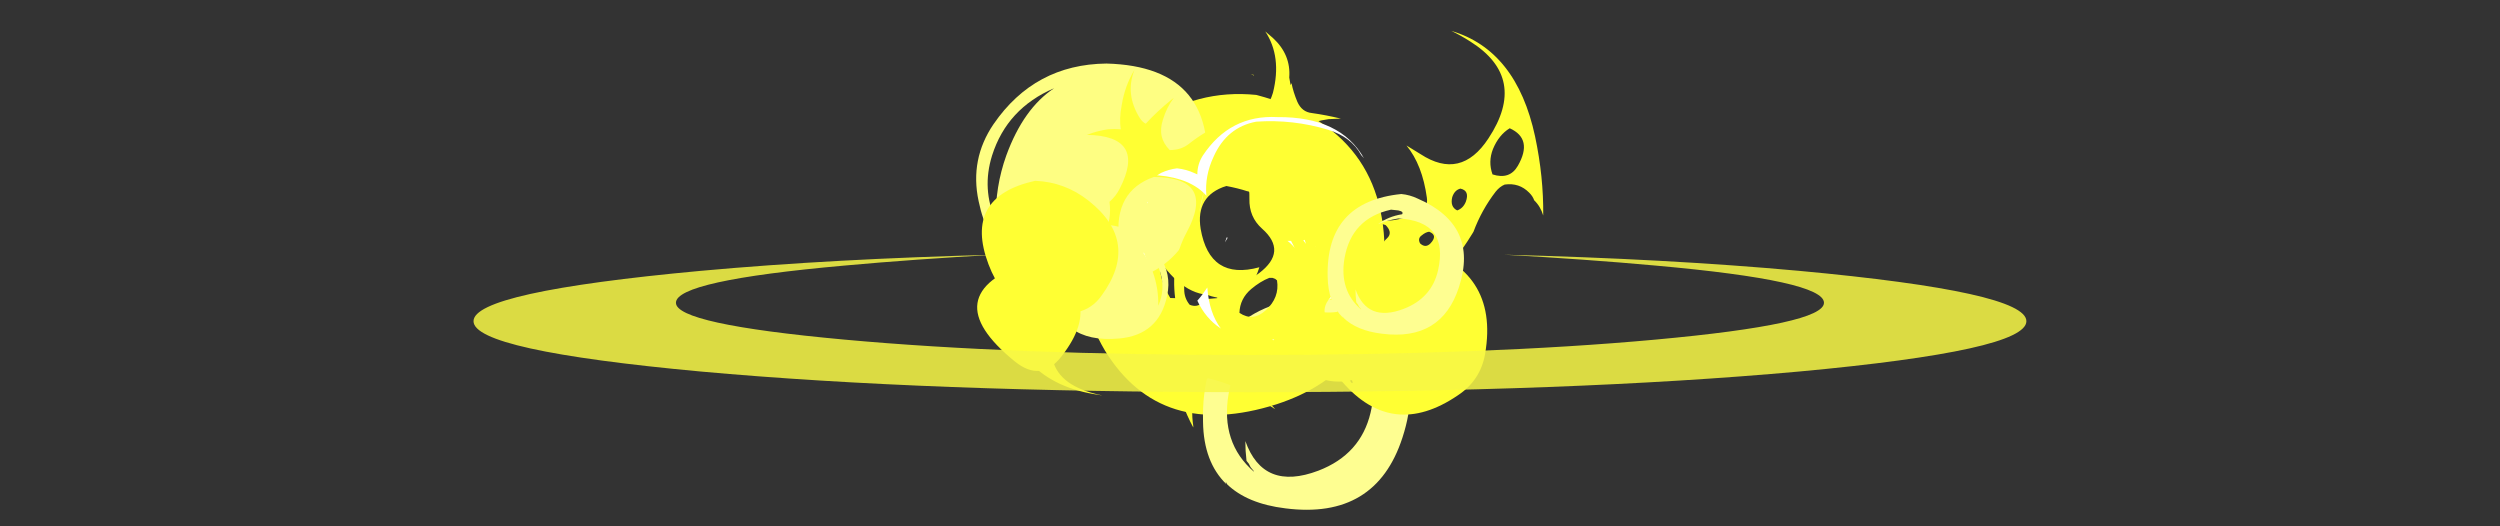 <?xml version="1.0" encoding="UTF-8" standalone="no"?>
<svg xmlns:ffdec="https://www.free-decompiler.com/flash" xmlns:xlink="http://www.w3.org/1999/xlink" ffdec:objectType="frame" height="244.75px" width="1162.7px" xmlns="http://www.w3.org/2000/svg">
  <rect width="100%" height="100%" fill="#333333" stroke="none"/>
  <g transform="matrix(1.0, 0.0, 0.0, 1.0, 579.6, 127.1)">
    <use ffdec:characterId="1267" height="21.3" transform="matrix(7.0, 0.0, 0.0, 7.0, -78.6, -83.3)" width="20.4" xlink:href="#shape0"/>
    <use ffdec:characterId="1262" height="14.8" transform="matrix(6.955, 0.0, 0.0, 6.955, -125.51, -97.545)" width="15.45" xlink:href="#shape1"/>
    <use ffdec:characterId="1268" height="18.45" transform="matrix(5.392, 0.0, 0.0, 5.392, -20.094, 10.648)" width="17.85" xlink:href="#shape2"/>
    <use ffdec:characterId="1269" height="39.1" transform="matrix(4.211, 0.0, 0.0, 4.717, -115.383, -112.732)" width="60.2" xlink:href="#shape3"/>
    <use ffdec:characterId="1270" height="19.25" transform="matrix(3.592, 0.0, 0.0, 3.592, 13.166, -18.723)" width="18.0" xlink:href="#shape4"/>
    <use ffdec:characterId="1259" height="18.55" transform="matrix(4.247, 0.0, 0.0, 4.247, 39.103, -13.053)" width="17.2" xlink:href="#shape5"/>
    <use ffdec:characterId="1268" height="18.45" transform="matrix(3.55, 0.0, 0.0, 3.55, 37.87, -36.867)" width="17.85" xlink:href="#shape2"/>
    <use ffdec:characterId="1262" height="14.8" transform="matrix(-3.592, 0.0, 0.0, 3.592, -36.25, -22.641)" width="15.45" xlink:href="#shape1"/>
    <use ffdec:characterId="1253" height="12.0" transform="matrix(-4.247, 0.0, 0.0, 4.247, -77.054, -5.516)" width="11.3" xlink:href="#shape6"/>
    <use ffdec:characterId="1260" height="17.55" transform="matrix(-3.55, 0.0, 0.0, 3.55, -59.508, -43.009)" width="17.85" xlink:href="#shape7"/>
    <use ffdec:characterId="507" height="18.3" transform="matrix(4.348, 0.0, 0.0, 3.494, -359.373, -8.645)" width="166.1" xlink:href="#shape8"/>
  </g>
  <defs>
    <g id="shape0" transform="matrix(1.0, 0.0, 0.0, 1.0, 11.0, 17.65)">
      <path d="M0.95 -10.85 L0.35 -11.2 0.3 -11.2 Q-0.3 -11.4 -1.1 -11.55 -3.15 -10.9 -2.8 -8.7 -2.2 -5.25 1.1 -6.15 0.3 -3.6 -1.6 -4.35 -3.7 -4.0 -5.5 -6.55 -5.55 -5.65 -5.2 -4.85 -4.45 -3.15 -3.35 -2.7 0.2 0.15 2.2 -4.05 4.2 -8.4 1.25 -10.6 L1.05 -10.8 0.95 -10.85 M9.4 -6.3 Q9.0 0.75 2.25 2.95 -5.45 5.4 -9.15 -0.6 -10.1 -2.2 -10.55 -4.05 -12.4 -11.5 -6.35 -15.7 -3.05 -18.0 0.9 -17.6 9.85 -15.25 9.4 -6.3 M-4.85 -7.55 L-4.9 -7.55 -4.85 -7.45 -4.85 -7.55 M-2.85 -1.85 L-2.85 -2.05 -3.05 -2.1 Q-2.9 -1.7 -2.85 -1.85" fill="#ffff33" fill-rule="evenodd" stroke="none"/>
    </g>
    <g id="shape1" transform="matrix(1.0, 0.0, 0.0, 1.0, 8.7, 13.5)">
      <path d="M6.6 -5.45 Q5.55 1.95 -2.3 1.25 -7.5 0.8 -8.55 -4.3 -9.15 -7.1 -7.55 -9.45 -4.8 -13.45 0.0 -13.5 7.7 -13.3 6.6 -5.45 M-7.4 -3.0 Q-7.45 -5.25 -6.7 -7.35 -5.55 -10.5 -3.5 -11.85 -6.65 -10.5 -7.65 -7.35 -8.35 -5.1 -7.4 -3.0" fill="#fefe82" fill-rule="evenodd" stroke="none"/>
    </g>
    <g id="shape2" transform="matrix(1.0, 0.0, 0.0, 1.0, 9.05, 17.75)">
      <path d="M0.7 -15.1 Q0.95 -15.45 0.2 -15.6 L-0.75 -15.7 Q-5.95 -14.55 -6.85 -9.3 -7.55 -5.1 -4.65 -2.6 L-4.7 -2.7 -4.95 -3.0 -5.1 -3.3 -5.3 -3.55 Q-5.4 -4.4 -5.4 -5.25 -3.85 -0.9 0.9 -2.7 4.55 -4.1 5.4 -7.7 6.9 -14.2 0.2 -14.55 -1.3 -14.3 -2.45 -13.8 -1.15 -14.8 0.7 -15.1 M0.6 -17.75 Q1.7 -17.65 2.75 -17.15 10.8 -13.65 8.15 -5.55 5.85 1.55 -1.95 0.55 -5.25 0.15 -7.0 -1.55 L-6.95 -1.5 -7.1 -1.75 -7.05 -1.55 Q-9.0 -3.45 -9.05 -6.9 -9.3 -16.75 0.6 -17.75" fill="#fefe91" fill-rule="evenodd" stroke="none"/>
    </g>
    <g id="shape3" transform="matrix(1.0, 0.0, 0.0, 1.0, 27.4, 29.9)">
      <path d="M2.95 -29.2 Q4.95 -27.55 4.75 -25.3 L4.9 -24.55 5.0 -24.75 Q5.2 -23.85 5.65 -22.9 6.15 -21.9 7.25 -21.8 8.85 -21.6 10.45 -21.25 L9.1 -21.2 Q7.55 -21.0 6.05 -20.45 2.65 -19.15 1.95 -15.9 1.35 -13.05 4.3 -12.8 8.6 -12.4 12.8 -11.45 16.25 -10.65 19.25 -12.15 20.1 -12.55 19.95 -13.45 19.45 -16.7 17.7 -18.6 L19.25 -17.75 Q23.7 -15.15 26.75 -19.3 31.15 -25.25 24.75 -28.85 23.7 -29.45 22.65 -29.9 29.85 -28.0 31.9 -19.5 32.85 -15.5 32.8 -11.7 32.5 -12.6 31.8 -13.2 31.65 -13.6 31.25 -13.95 30.15 -14.95 28.55 -14.75 28.0 -14.55 27.55 -14.05 26.0 -12.25 25.1 -10.1 L25.0 -9.95 Q20.65 -3.6 14.05 -0.5 10.45 0.1 6.7 0.1 3.85 0.05 1.35 1.1 0.8 1.35 0.45 1.6 -1.25 2.4 0.3 4.6 1.5 6.3 2.9 7.1 L3.2 7.4 1.5 6.45 Q-1.2 5.0 -4.2 4.35 -5.25 4.65 -5.65 5.8 -6.15 7.35 -5.85 9.05 L-5.85 9.2 Q-6.55 8.05 -7.1 6.7 -7.75 5.05 -7.75 3.65 L-8.25 4.15 Q-6.95 0.75 -9.9 -2.3 -13.7 -6.2 -19.1 -6.4 -22.8 -5.05 -23.0 -1.05 -23.1 0.45 -22.3 1.5 L-21.35 2.6 Q-20.6 5.15 -16.1 6.0 L-15.9 6.05 -16.2 6.0 Q-25.95 4.8 -27.25 -4.2 L-27.4 -5.7 Q-26.6 -4.55 -25.0 -3.75 -24.35 -3.45 -24.05 -3.95 -21.55 -7.7 -18.4 -10.45 -18.6 -9.7 -18.5 -8.75 -18.5 -8.25 -18.2 -8.35 -14.6 -9.5 -15.1 -13.05 -14.4 -13.6 -14.0 -14.3 -10.95 -19.55 -17.6 -19.65 -16.45 -20.05 -15.25 -20.2 -14.55 -20.25 -13.85 -20.2 -14.05 -21.25 -13.75 -22.6 -13.4 -24.5 -12.35 -26.05 -13.4 -23.65 -11.75 -21.3 -11.45 -20.9 -11.1 -20.75 -9.8 -22.0 -8.35 -23.05 L-8.0 -23.3 Q-8.8 -22.35 -9.2 -21.15 -9.85 -19.4 -8.45 -18.15 -7.2 -18.15 -6.35 -18.75 -2.8 -21.25 1.35 -21.7 2.1 -21.75 2.2 -22.35 L2.2 -22.5 Q2.65 -22.9 2.95 -23.8 3.95 -27.35 2.1 -29.85 L2.95 -29.2 M-10.25 5.45 Q-9.85 5.15 -9.5 4.8 L-8.4 4.3 Q-9.2 5.0 -10.25 5.45 M-7.85 -3.55 Q-8.35 -7.1 -6.6 -10.0 -3.3 -15.45 -10.2 -15.5 -14.65 -14.1 -14.05 -9.3 -13.3 -3.5 -7.85 -3.55 M-6.0 -6.3 Q-6.25 -6.25 -6.45 -6.0 -6.6 -5.85 -6.7 -5.65 -6.9 -5.05 -6.85 -4.4 -6.85 -3.55 -6.25 -2.9 -5.45 -2.6 -4.85 -3.1 L-4.55 -3.45 -3.2 -3.55 -3.2 -3.6 Q-3.8 -3.7 -4.4 -3.9 L-4.45 -4.0 Q-4.4 -4.7 -4.6 -5.35 -4.9 -6.4 -6.0 -6.3 M-11.9 -6.7 Q-11.7 -6.75 -11.6 -6.2 -11.55 -5.95 -11.9 -6.7 M23.3 -12.2 Q23.95 -12.4 24.25 -13.05 24.7 -14.15 23.65 -14.35 23.0 -14.2 22.75 -13.5 22.5 -12.55 23.3 -12.2 M27.25 -18.25 Q26.7 -17.0 27.2 -15.75 29.1 -15.2 30.0 -16.6 31.7 -19.25 29.1 -20.3 27.9 -19.65 27.25 -18.25 M15.4 -10.75 Q15.15 -10.85 14.9 -10.85 L12.75 -10.95 12.2 -10.8 11.8 -10.6 11.65 -10.5 Q11.3 -9.3 12.4 -9.2 14.1 -9.05 15.5 -8.15 16.05 -7.9 15.8 -8.15 15.65 -8.3 15.45 -8.4 L15.3 -8.45 Q14.7 -8.75 15.55 -9.45 16.15 -9.95 15.55 -10.6 L15.4 -10.75 M20.2 -10.1 Q19.8 -10.05 19.4 -9.75 18.9 -9.45 19.2 -8.95 19.8 -8.45 20.35 -8.95 21.2 -9.75 20.2 -10.1 M2.55 -5.55 Q1.55 -5.2 0.55 -4.45 -0.7 -3.5 -0.75 -2.1 0.75 -1.2 2.15 -2.35 3.7 -3.6 3.4 -5.3 L3.2 -5.45 2.9 -5.55 2.55 -5.55 M1.75 -10.4 Q0.3 -11.55 0.35 -13.35 0.4 -16.85 -2.0 -18.0 -5.2 -15.1 -5.35 -10.3 -5.4 -8.9 -4.95 -7.75 -3.05 -3.05 1.4 -6.0 4.6 -8.15 1.75 -10.4 M8.65 -10.0 Q7.8 -10.15 6.9 -10.2 6.45 -10.05 6.05 -9.75 4.7 -8.5 4.8 -7.2 4.6 -6.55 4.8 -5.8 6.3 -0.3 13.05 -3.05 16.25 -4.4 15.25 -7.35 L15.15 -7.65 14.95 -8.0 14.85 -8.0 Q14.45 -8.35 13.75 -8.25 L13.35 -8.15 Q12.4 -8.35 11.6 -8.85 10.3 -9.65 8.85 -9.95 L8.75 -10.0 8.65 -10.0 M0.55 -17.3 Q1.1 -17.5 1.6 -17.7 2.9 -18.3 1.85 -18.0 2.2 -18.7 2.15 -19.55 2.15 -20.85 0.9 -21.0 -0.15 -20.6 -0.35 -19.45 -0.6 -17.95 0.55 -17.3 M0.85 -25.55 L0.85 -25.5 0.5 -25.65 0.85 -25.55" fill="#ffff33" fill-rule="evenodd" stroke="none"/>
      <path d="M-5.4 -3.3 Q-4.85 -3.85 -4.3 -4.6 -4.1 -2.1 -2.8 -0.55 -4.5 -1.55 -5.4 -3.3 M-10.85 -13.05 L-10.9 -12.9 -10.95 -12.95 -10.85 -13.05 M-11.0 -7.35 Q-11.2 -7.6 -11.4 -7.95 L-11.3 -8.05 Q-11.15 -7.65 -11.0 -7.35 M-2.35 -9.05 L-2.15 -9.55 -2.05 -9.5 -2.35 -9.05 M2.85 0.55 L3.1 0.5 3.0 0.6 2.85 0.55 M9.3 -6.85 Q10.2 -5.45 10.2 -3.65 L10.0 -3.7 Q9.3 -3.55 8.75 -3.25 9.3 -5.1 9.3 -6.85 M5.35 -8.5 Q5.0 -8.9 4.55 -9.2 L4.95 -9.2 5.35 -8.5 M6.3 -9.25 L6.45 -9.3 6.6 -8.9 6.3 -9.25 M7.95 -8.4 L7.9 -7.9 7.65 -8.65 7.95 -8.4 M13.0 -17.35 L12.7 -17.65 Q11.6 -19.45 9.05 -20.15 5.15 -21.2 1.1 -20.95 -2.15 -20.4 -3.6 -17.5 -4.6 -15.6 -4.4 -13.65 -6.1 -15.35 -9.65 -15.65 L-9.85 -15.65 -9.4 -15.9 Q-8.55 -16.25 -7.65 -16.35 -6.6 -16.25 -5.65 -15.85 L-5.4 -15.75 Q-5.4 -16.75 -4.8 -17.6 -1.8 -21.65 3.45 -21.4 10.4 -21.45 13.0 -17.35" fill="#ffffff" fill-rule="evenodd" stroke="none"/>
    </g>
    <g id="shape4" transform="matrix(1.0, 0.0, 0.0, 1.0, 9.35, 15.75)">
      <path d="M2.05 -4.6 Q3.95 -7.8 1.1 -9.3 -1.05 -8.9 -2.4 -7.05 -3.3 -5.8 -2.5 -4.45 -0.2 -0.85 2.05 -4.6 M8.45 -4.75 Q7.9 -1.05 5.0 1.1 4.1 1.9 3.0 2.45 -1.7 4.85 -6.15 1.7 -10.55 -1.45 -8.95 -7.1 -7.0 -13.8 -0.3 -15.7 6.75 -16.0 8.35 -9.2 8.9 -6.85 8.45 -4.75" fill="#ffff33" fill-rule="evenodd" stroke="none"/>
    </g>
    <g id="shape5" transform="matrix(1.0, 0.0, 0.0, 1.0, 9.7, 16.6)">
      <path d="M4.25 -0.15 Q-2.9 4.7 -8.4 -1.65 -9.85 -3.3 -9.65 -5.6 -8.95 -14.4 -0.55 -16.6 8.85 -13.95 7.25 -4.7 6.75 -1.8 4.25 -0.15 M-7.6 -1.9 Q-7.4 -1.45 -7.25 -1.5 -7.3 -1.9 -7.55 -2.2 -7.75 -2.45 -7.95 -2.55 L-7.6 -1.9" fill="#ffff33" fill-rule="evenodd" stroke="none"/>
    </g>
    <g id="shape6" transform="matrix(1.0, 0.0, 0.0, 1.0, 5.65, 12.0)">
      <path d="M-0.1 -12.0 Q10.55 -8.35 1.55 -1.05 -1.35 1.3 -3.6 -1.65 -9.0 -8.6 -0.1 -12.0" fill="#ffff33" fill-rule="evenodd" stroke="none"/>
    </g>
    <g id="shape7" transform="matrix(1.0, 0.0, 0.0, 1.0, 8.8, 16.1)">
      <path d="M8.2 -5.15 Q5.1 3.0 -3.45 1.1 -5.4 0.65 -6.6 -1.05 -11.75 -8.1 -4.9 -13.5 -1.8 -15.95 2.1 -16.1 11.55 -14.0 8.2 -5.15" fill="#ffff33" fill-rule="evenodd" stroke="none"/>
    </g>
    <g id="shape8" transform="matrix(1.0, 0.0, 0.0, 1.0, 83.05, 18.3)">
      <path d="M43.4 -16.85 Q35.9 -17.7 27.15 -18.3 44.65 -17.75 58.75 -16.15 83.05 -13.35 83.05 -9.45 83.05 -5.55 58.75 -2.75 34.4 0.0 0.0 0.0 -34.4 0.0 -58.75 -2.75 -83.05 -5.55 -83.05 -9.45 -83.05 -13.35 -58.75 -16.15 -44.65 -17.75 -27.15 -18.3 -35.9 -17.7 -43.4 -16.85 -61.4 -14.85 -61.4 -11.9 -61.4 -9.05 -43.4 -7.0 -25.45 -4.95 0.0 -4.95 25.45 -4.95 43.4 -7.0 61.4 -9.05 61.4 -11.9 61.4 -14.85 43.4 -16.85" fill="#f6f646" fill-opacity="0.859" fill-rule="evenodd" stroke="none"/>
    </g>
  </defs>
</svg>
